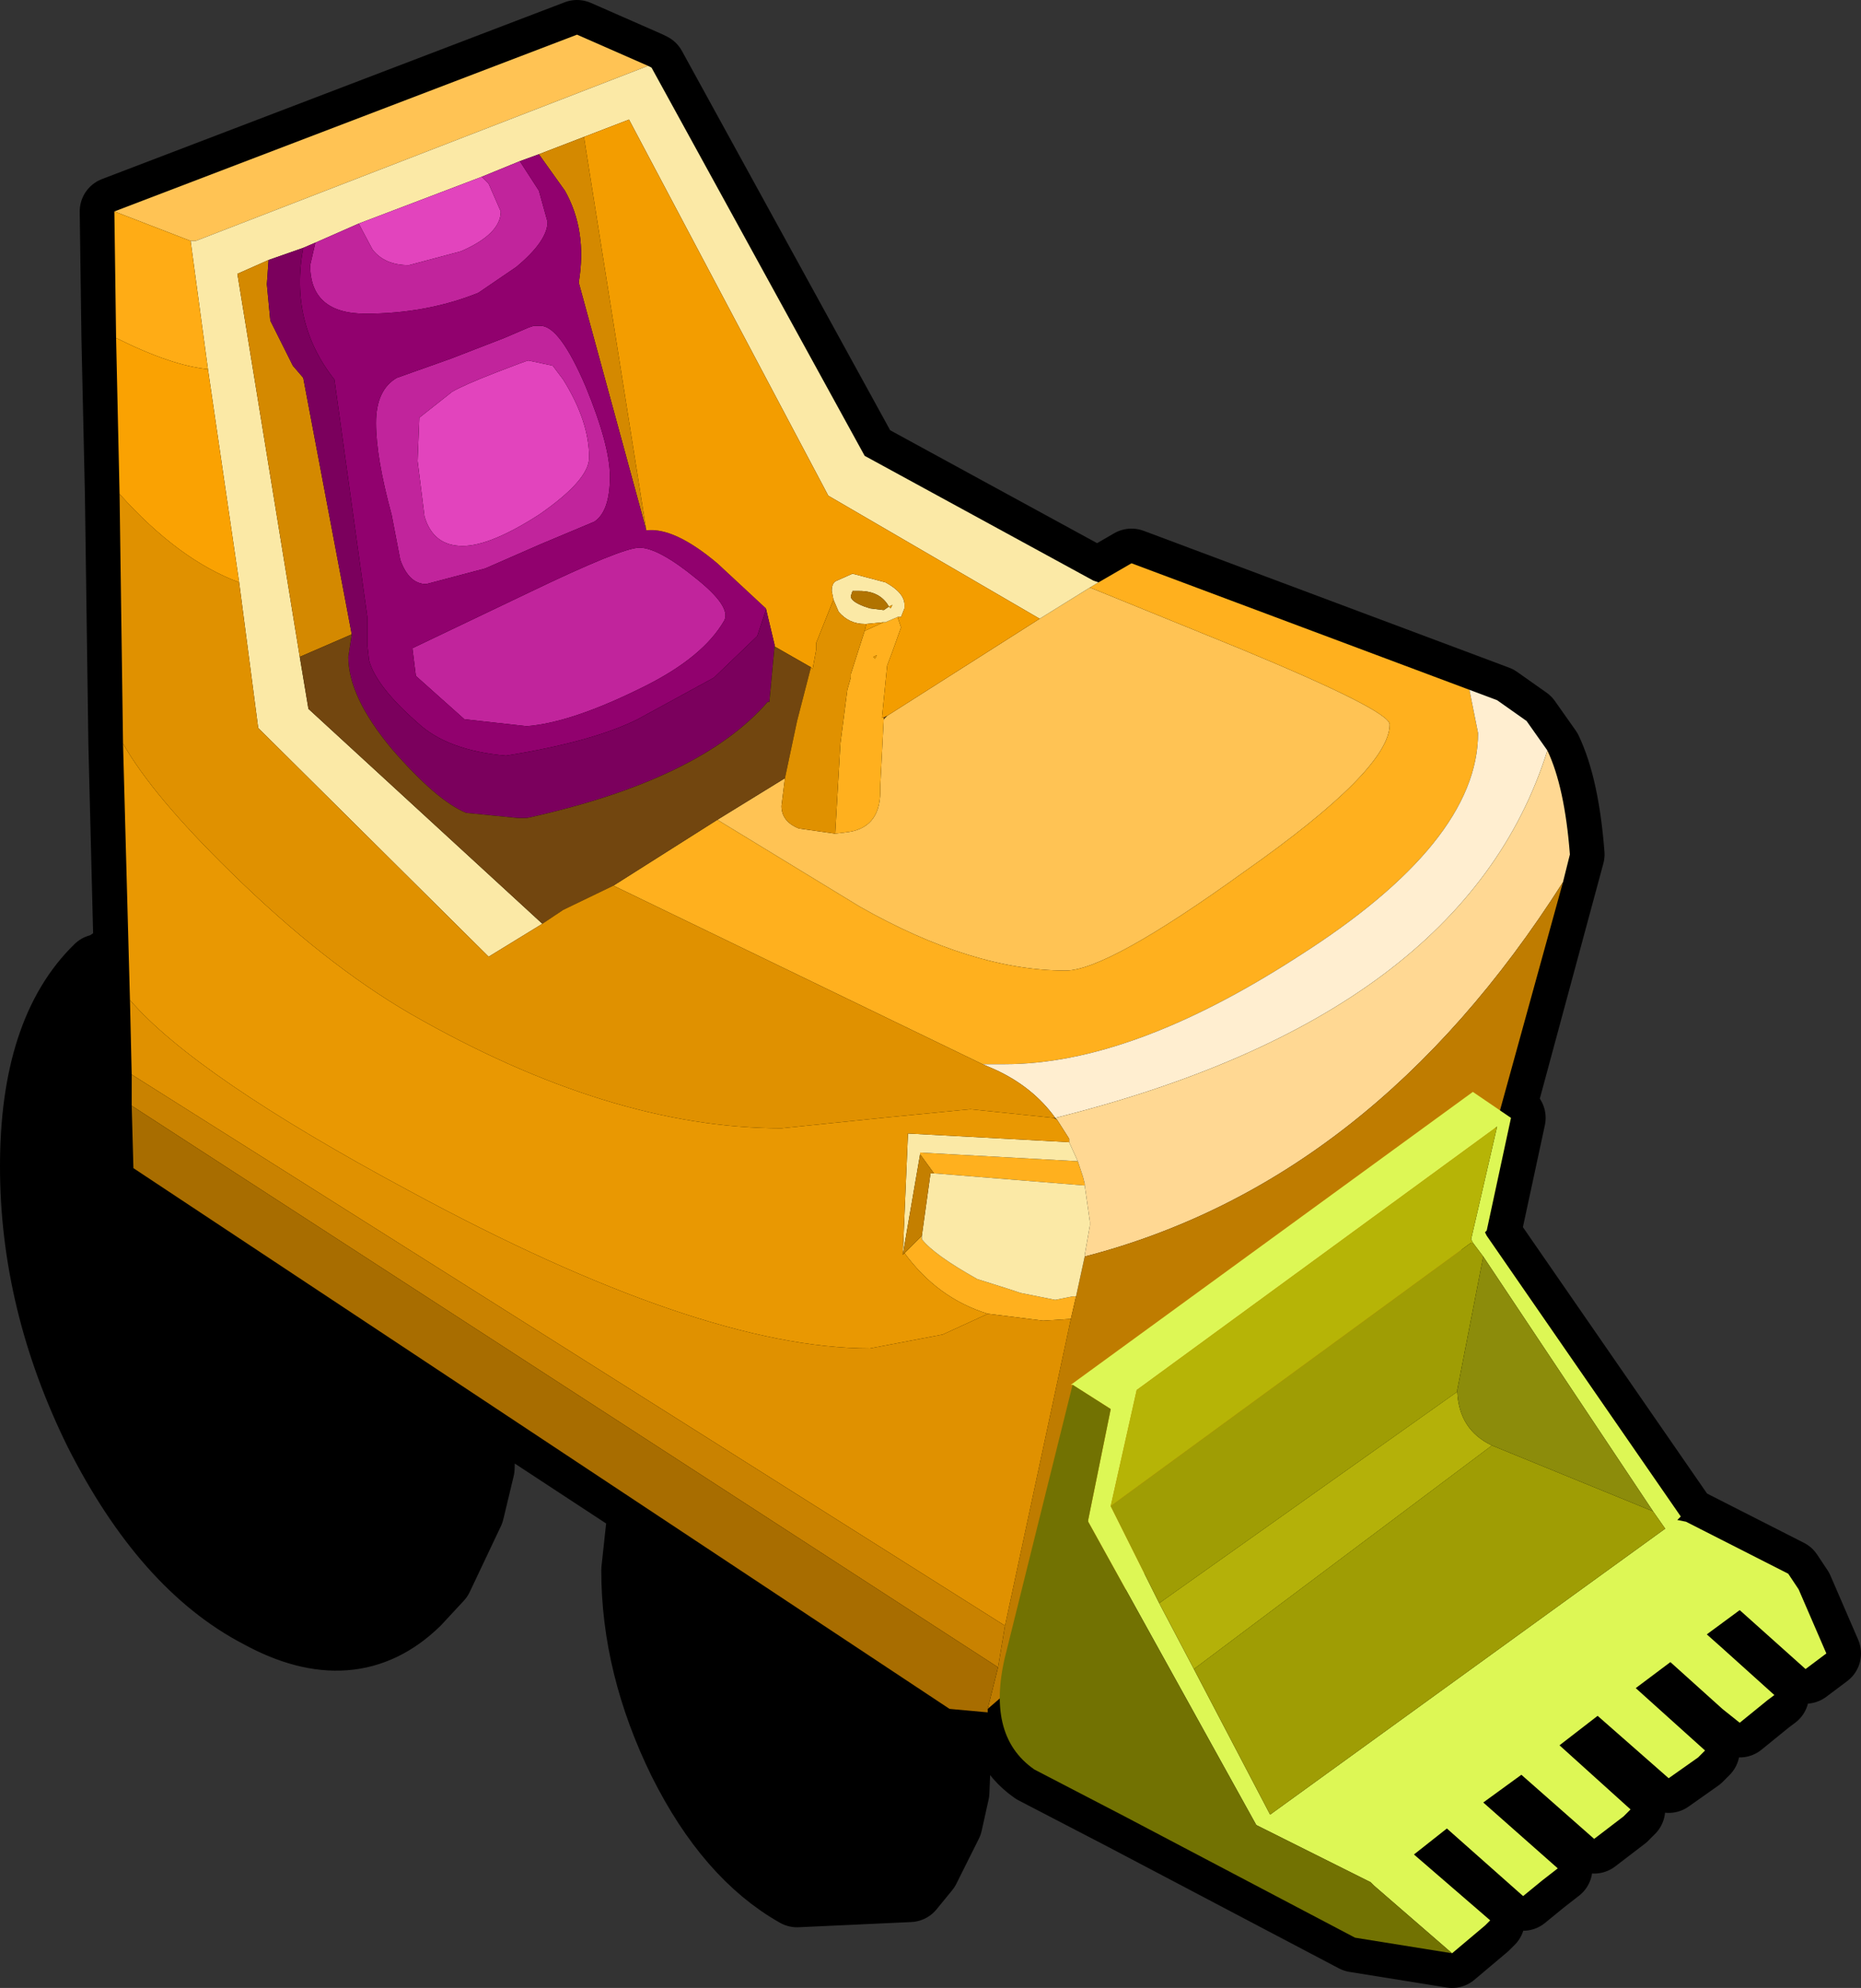 <?xml version="1.0" encoding="UTF-8" standalone="no"?>
<svg xmlns:xlink="http://www.w3.org/1999/xlink" height="57.35px" width="53.7px" xmlns="http://www.w3.org/2000/svg">
  <rect width="100%" height="100%" fill="#333333" stroke="none"/>
  <g transform="matrix(1.0, 0.0, 0.0, 1.0, -7.5, 1.6)">
    <path d="M52.8 23.05 L50.8 30.45 51.1 30.65 50.4 33.9 50.35 33.95 50.4 34.05 56.0 42.15 55.9 42.25 56.15 42.3 59.1 43.8 59.4 44.25 60.2 46.1 59.6 46.55 57.7 44.85 56.75 45.55 57.2 45.95 58.7 47.3 58.5 47.45 57.7 48.1 57.2 47.7 55.7 46.35 54.7 47.1 56.7 48.9 56.5 49.1 55.65 49.7 53.6 47.9 52.5 48.75 54.55 50.6 54.35 50.8 53.5 51.45 51.4 49.6 50.3 50.4 52.45 52.3 52.0 52.65 51.45 53.1 49.25 51.15 48.3 51.9 50.5 53.8 50.35 53.95 49.4 54.75 46.6 54.3 39.95 50.8 37.35 49.45 Q36.35 48.75 36.35 47.4 L36.0 47.7 36.0 47.8 35.05 47.75 35.1 48.35 35.1 48.85 35.05 50.1 34.85 51.0 34.2 52.3 33.75 52.85 30.5 53.0 Q28.55 51.9 27.2 49.2 25.85 46.45 25.85 43.7 L26.05 41.85 21.4 38.8 21.4 38.95 21.35 40.75 21.05 42.0 20.15 43.9 19.5 44.6 Q17.65 46.4 15.0 44.95 12.3 43.55 10.35 39.7 8.5 35.95 8.5 32.05 8.5 28.15 10.35 26.35 L10.45 26.35 11.2 25.85 11.05 19.85 10.95 12.65 10.85 8.15 10.8 4.5 24.15 -0.6 26.2 0.3 26.3 0.35 32.45 11.55 39.05 15.15 39.2 15.2 40.15 14.65 49.9 18.3 50.7 18.6 51.55 19.2 52.15 20.05 Q52.65 21.1 52.8 23.05 M12.35 34.05 L12.4 34.6 13.9 35.1 13.9 34.95 Q13.9 34.4 14.15 34.15 L14.2 34.05 12.5 32.9 Q12.35 33.35 12.35 34.05 M14.9 37.05 Q14.5 36.8 14.25 36.25 L14.2 36.2 14.0 35.65 12.6 35.9 13.1 37.15 Q13.85 38.6 14.85 39.2 L14.95 39.25 15.1 39.35 15.0 37.05 14.9 37.05 M15.8 36.85 L15.7 37.0 15.35 37.15 15.9 39.55 16.8 39.15 17.05 38.8 17.35 38.2 15.9 36.6 15.8 36.85 M15.9 35.35 L15.9 35.5 15.95 35.75 15.95 35.95 15.95 36.05 15.95 36.15 17.55 37.3 17.55 36.8 17.55 36.55 17.5 36.2 15.75 35.05 15.9 35.35 M37.9 30.65 L38.0 30.7 37.95 30.65 37.9 30.65 M28.95 43.85 Q28.6 44.3 28.6 45.2 L28.65 45.6 29.75 45.95 29.75 45.85 Q29.75 45.45 29.9 45.3 L29.95 45.2 29.65 44.25 29.0 43.8 28.95 43.85 M30.25 45.15 L30.45 45.2 30.85 45.55 31.05 45.15 30.15 44.55 30.25 45.15 M29.95 46.75 L29.8 46.35 28.8 46.5 29.15 47.4 Q29.7 48.5 30.4 48.95 L30.45 48.95 30.6 49.05 30.5 47.4 30.45 47.35 29.95 46.8 29.95 46.75 M31.05 47.25 L31.0 47.35 30.75 47.5 31.15 49.15 31.8 48.85 31.95 48.7 32.2 48.25 31.15 47.05 31.05 47.25 M31.0 45.8 L31.15 46.2 31.15 46.3 31.2 46.5 31.2 46.65 31.2 46.75 32.3 47.65 32.3 47.25 32.3 47.1 32.3 46.75 32.2 46.3 32.15 46.1 32.05 45.85 31.55 45.5 31.0 45.8" fill="#000000" fill-rule="evenodd" stroke="none"/>
    <path d="M52.8 23.05 L50.8 30.45 51.1 30.65 50.4 33.9 50.35 33.95 50.4 34.05 56.0 42.15 55.9 42.25 56.15 42.3 59.1 43.8 59.4 44.25 60.2 46.1 59.6 46.55 57.7 44.85 56.75 45.55 57.2 45.95 58.7 47.3 58.5 47.45 57.7 48.1 57.2 47.7 55.7 46.35 54.7 47.1 56.7 48.9 56.5 49.1 55.65 49.7 53.6 47.9 52.5 48.75 54.55 50.6 54.35 50.8 53.5 51.45 51.4 49.6 50.3 50.4 52.45 52.3 52.0 52.65 51.45 53.1 49.25 51.15 48.3 51.9 50.5 53.8 50.35 53.95 49.4 54.75 46.6 54.3 39.95 50.8 37.35 49.45 Q36.35 48.75 36.35 47.4 L36.0 47.7 36.0 47.8 35.05 47.75 35.1 48.35 35.1 48.85 35.05 50.1 34.85 51.0 34.2 52.3 33.75 52.85 30.5 53.0 Q28.55 51.9 27.2 49.2 25.85 46.45 25.85 43.7 L26.05 41.85 21.4 38.8 21.4 38.95 21.35 40.75 21.05 42.0 20.15 43.9 19.5 44.6 Q17.65 46.4 15.0 44.95 12.3 43.55 10.35 39.7 8.5 35.95 8.5 32.05 8.5 28.15 10.35 26.35 L10.45 26.35 11.2 25.85 11.05 19.85 10.95 12.65 10.85 8.15 10.8 4.5 24.15 -0.6 26.2 0.3 26.3 0.35 32.45 11.55 39.05 15.15 39.2 15.2 40.15 14.65 49.9 18.3 50.7 18.6 51.55 19.2 52.15 20.05 Q52.65 21.1 52.8 23.05 M12.35 34.05 Q12.35 33.35 12.5 32.9 L14.2 34.05 14.15 34.15 Q13.9 34.4 13.9 34.95 L13.9 35.1 12.4 34.6 12.35 34.05 M14.9 37.05 Q14.5 36.8 14.25 36.25 L14.2 36.2 14.0 35.65 12.6 35.9 13.1 37.15 Q13.85 38.6 14.85 39.2 L14.95 39.25 15.1 39.35 15.0 37.05 14.9 37.05 M15.9 35.35 L15.75 35.05 17.5 36.2 17.55 36.55 17.55 36.8 17.55 37.3 15.95 36.15 15.95 36.05 15.95 35.95 15.95 35.75 15.9 35.5 15.9 35.35 M15.8 36.85 L15.9 36.6 17.35 38.2 17.05 38.8 16.8 39.15 15.9 39.55 15.35 37.15 15.7 37.0 15.8 36.85 M28.95 43.85 Q28.6 44.3 28.6 45.2 L28.65 45.6 29.75 45.95 29.75 45.85 Q29.75 45.45 29.9 45.3 L29.95 45.2 29.65 44.25 29.0 43.8 28.95 43.85 M29.95 46.75 L29.8 46.35 28.8 46.5 29.15 47.4 Q29.7 48.5 30.4 48.95 L30.45 48.95 30.6 49.05 30.5 47.4 30.45 47.35 29.95 46.8 29.95 46.75 M31.0 45.8 L31.55 45.5 32.05 45.85 32.15 46.1 32.2 46.3 32.3 46.75 32.3 47.1 32.3 47.25 32.3 47.65 31.2 46.75 31.2 46.65 31.2 46.5 31.15 46.3 31.15 46.2 31.0 45.8 M31.05 47.25 L31.15 47.05 32.2 48.25 31.95 48.7 31.8 48.85 31.15 49.15 30.75 47.5 31.0 47.35 31.05 47.25" fill="none" stroke="#000000" stroke-linecap="round" stroke-linejoin="round" stroke-width="2.0"/>
    <path d="M38.95 15.35 L43.25 17.1 Q47.6 18.9 47.6 19.3 47.6 20.6 43.4 23.55 39.45 26.4 38.25 26.4 35.55 26.4 32.3 24.55 L28.2 22.05 30.15 20.85 30.05 21.65 Q30.05 22.1 30.55 22.3 L31.6 22.45 32.0 22.4 Q32.95 22.25 32.9 21.1 L33.0 19.15 33.1 19.05 37.5 16.25 38.95 15.35 M10.8 4.5 L24.15 -0.6 26.2 0.3 13.15 5.35 13.0 5.35 10.8 4.5" fill="#ffc354" fill-rule="evenodd" stroke="none"/>
    <path d="M28.2 22.05 L32.3 24.55 Q35.55 26.4 38.25 26.4 39.45 26.4 43.4 23.55 47.6 20.6 47.6 19.3 47.6 18.9 43.25 17.1 L38.95 15.35 39.2 15.2 40.15 14.65 49.9 18.3 50.15 19.55 Q50.15 22.7 44.95 26.0 40.15 29.1 36.5 29.1 L35.85 29.1 25.2 23.95 28.2 22.05 M33.0 19.15 L32.9 21.1 Q32.95 22.25 32.0 22.4 L31.6 22.45 31.75 19.85 31.95 18.3 32.05 17.95 32.05 17.85 32.45 16.6 33.0 16.35 33.05 16.35 33.4 16.2 33.5 16.5 33.25 17.2 33.1 17.6 32.95 19.1 33.0 19.1 33.0 19.15 M38.6 31.9 L38.75 32.35 38.8 32.55 38.8 32.6 34.45 32.25 34.05 31.7 34.05 31.65 38.6 31.9 M32.8 17.3 L32.7 17.35 32.75 17.4 32.8 17.3 M33.6 34.55 L34.1 34.05 34.1 34.15 Q34.45 34.6 35.7 35.3 L36.65 35.6 36.95 35.7 37.95 35.9 38.45 35.8 38.55 35.8 38.4 36.45 37.6 36.5 36.0 36.3 Q34.55 35.85 33.6 34.55" fill="#ffb01e" fill-rule="evenodd" stroke="none"/>
    <path d="M35.85 29.1 L36.5 29.1 Q40.15 29.1 44.95 26.0 50.15 22.7 50.15 19.55 L49.9 18.3 50.7 18.6 51.55 19.2 52.15 20.05 Q49.75 27.7 37.95 30.65 37.3 29.75 36.2 29.25 L35.85 29.1" fill="#ffeed0" fill-rule="evenodd" stroke="none"/>
    <path d="M52.15 20.05 Q52.65 21.1 52.8 23.05 L52.6 23.85 Q47.1 32.5 38.8 34.65 L38.8 34.6 38.95 33.75 38.95 33.65 38.8 32.6 38.8 32.55 38.75 32.35 38.6 31.9 38.35 31.35 38.35 31.25 38.0 30.7 37.95 30.65 Q49.75 27.7 52.15 20.05" fill="#ffd893" fill-rule="evenodd" stroke="none"/>
    <path d="M38.8 34.65 Q47.1 32.5 52.6 23.85 L49.15 36.35 36.0 47.7 36.3 46.5 36.5 45.3 38.4 36.45 38.55 35.8 38.8 34.65" fill="#bf7c00" fill-rule="evenodd" stroke="none"/>
    <path d="M38.95 15.35 L37.5 16.25 31.4 12.7 25.65 1.85 24.35 2.35 23.05 2.85 22.5 3.05 21.4 3.5 17.85 4.85 16.6 5.4 16.25 5.55 15.25 5.9 14.35 6.3 16.15 17.35 16.4 18.85 23.15 25.05 21.6 26.0 14.95 19.4 14.4 15.2 13.5 9.05 13.0 5.35 13.15 5.35 26.2 0.3 26.3 0.35 32.45 11.55 39.05 15.15 39.2 15.2 38.95 15.35 M38.35 31.35 L38.6 31.9 34.05 31.65 34.05 31.7 33.55 34.6 33.7 31.1 38.35 31.35 M38.8 32.6 L38.95 33.65 38.95 33.75 38.8 34.6 38.8 34.65 38.55 35.8 38.45 35.8 37.95 35.9 36.95 35.7 36.65 35.6 35.7 35.3 Q34.45 34.6 34.1 34.15 L34.1 34.05 34.35 32.25 34.45 32.25 38.8 32.6 M31.55 15.7 L31.5 15.45 Q31.5 15.2 31.65 15.15 L32.1 14.95 33.05 15.2 Q33.6 15.5 33.6 15.85 L33.6 15.95 33.5 16.2 33.4 16.2 33.05 16.35 33.0 16.35 32.5 16.4 32.45 16.4 Q32.0 16.4 31.7 16.05 L31.55 15.7 M32.1 15.45 L32.05 15.6 Q32.05 15.75 32.45 15.9 L32.6 15.95 33.0 16.0 33.15 15.9 Q32.9 15.45 32.3 15.45 L32.1 15.45 M33.25 15.85 L33.15 15.9 33.2 15.95 33.25 15.85" fill="#fbe9a6" fill-rule="evenodd" stroke="none"/>
    <path d="M23.05 2.85 L24.35 2.35 26.15 13.7 24.2 6.55 Q24.45 5.05 23.8 3.9 L23.05 2.85 M17.65 16.7 L16.15 17.35 14.35 6.3 15.25 5.9 15.2 6.6 15.3 7.65 15.75 8.55 15.95 8.95 16.25 9.3 17.65 16.7" fill="#d48900" fill-rule="evenodd" stroke="none"/>
    <path d="M21.4 3.5 L21.6 3.7 21.95 4.5 Q21.95 5.15 20.8 5.65 L19.3 6.05 Q18.6 6.05 18.25 5.6 L17.85 4.85 21.4 3.5 M22.75 8.8 L23.45 8.95 23.75 9.35 Q24.5 10.55 24.5 11.6 24.5 12.25 23.05 13.25 21.65 14.15 20.85 14.15 20.0 14.15 19.75 13.3 L19.55 11.7 19.6 10.45 20.55 9.7 Q20.9 9.5 21.8 9.15 22.7 8.8 22.75 8.8" fill="#e244bd" fill-rule="evenodd" stroke="none"/>
    <path d="M17.85 4.85 L18.25 5.6 Q18.6 6.05 19.3 6.05 L20.8 5.65 Q21.95 5.15 21.95 4.5 L21.6 3.7 21.4 3.5 22.5 3.05 23.05 3.9 23.3 4.8 Q23.3 5.35 22.4 6.1 L21.3 6.85 Q19.8 7.45 18.05 7.45 16.45 7.45 16.45 6.05 L16.6 5.4 17.85 4.85 M22.9 7.8 L23.1 7.8 Q23.65 7.8 24.4 9.55 25.1 11.25 25.1 12.15 25.1 13.15 24.65 13.45 L23.1 14.1 21.5 14.8 19.8 15.25 Q19.3 15.25 19.05 14.55 L18.8 13.25 Q18.35 11.6 18.35 10.6 18.35 9.65 18.95 9.3 L20.5 8.75 22.05 8.15 22.75 7.85 22.9 7.8 M22.75 8.8 Q22.7 8.8 21.8 9.15 20.9 9.5 20.55 9.7 L19.6 10.45 19.55 11.7 19.75 13.3 Q20.0 14.15 20.85 14.15 21.65 14.15 23.05 13.25 24.5 12.25 24.5 11.6 24.5 10.55 23.75 9.35 L23.45 8.95 22.75 8.8 M25.95 14.2 Q26.5 14.2 27.6 15.1 28.6 15.9 28.4 16.3 27.8 17.35 26.1 18.2 24.0 19.25 22.7 19.35 L20.9 19.15 19.5 17.9 19.4 17.1 22.75 15.5 Q25.45 14.2 25.95 14.2" fill="#c1249c" fill-rule="evenodd" stroke="none"/>
    <path d="M23.05 2.85 L23.8 3.9 Q24.45 5.05 24.2 6.55 L26.15 13.7 Q26.95 13.6 28.2 14.65 L29.6 15.95 29.6 16.0 29.35 16.75 28.1 17.95 25.9 19.15 Q24.6 19.8 22.1 20.2 20.4 20.05 19.55 19.25 18.35 18.2 18.15 17.45 L18.1 17.0 18.1 16.9 18.1 16.65 18.1 16.2 17.15 9.35 Q15.85 7.7 16.25 5.55 L16.6 5.4 16.45 6.05 Q16.45 7.45 18.05 7.45 19.8 7.45 21.3 6.85 L22.4 6.1 Q23.3 5.35 23.3 4.8 L23.05 3.9 22.5 3.05 23.05 2.85 M22.9 7.8 L22.75 7.85 22.05 8.15 20.5 8.75 18.95 9.3 Q18.35 9.65 18.35 10.6 18.35 11.6 18.8 13.25 L19.05 14.55 Q19.3 15.25 19.8 15.25 L21.5 14.8 23.1 14.1 24.65 13.45 Q25.1 13.15 25.1 12.15 25.1 11.25 24.4 9.55 23.65 7.8 23.1 7.8 L22.9 7.8 M25.95 14.2 Q25.45 14.2 22.75 15.5 L19.4 17.1 19.5 17.9 20.9 19.15 22.7 19.35 Q24.0 19.25 26.1 18.2 27.8 17.35 28.4 16.3 28.6 15.9 27.6 15.1 26.5 14.2 25.95 14.2" fill="#91016e" fill-rule="evenodd" stroke="none"/>
    <path d="M37.5 16.25 L33.1 19.05 33.0 19.1 32.95 19.1 33.1 17.6 33.25 17.2 33.5 16.5 33.4 16.2 33.5 16.2 33.6 15.95 33.6 15.85 Q33.6 15.5 33.05 15.2 L32.1 14.95 31.65 15.15 Q31.5 15.2 31.5 15.45 L31.55 15.7 31.05 16.95 31.05 17.15 30.95 17.7 30.9 17.65 29.85 17.05 29.85 17.0 29.6 15.95 28.2 14.65 Q26.95 13.6 26.15 13.7 L24.35 2.35 25.65 1.85 31.4 12.7 37.5 16.25 M32.45 16.6 L32.5 16.4 33.0 16.35 32.45 16.6 M32.8 17.3 L32.75 17.4 32.7 17.35 32.8 17.3 M33.25 15.85 L33.2 15.95 33.15 15.9 33.25 15.85" fill="#f39d00" fill-rule="evenodd" stroke="none"/>
    <path d="M29.6 15.95 L29.85 17.0 29.85 17.05 29.7 18.65 29.65 18.65 Q27.7 20.9 22.7 22.0 L22.45 22.0 20.95 21.85 Q20.1 21.5 18.8 20.0 17.55 18.5 17.55 17.35 L17.65 16.7 16.25 9.3 15.95 8.95 15.75 8.55 15.3 7.65 15.2 6.6 15.25 5.9 16.25 5.55 Q15.85 7.7 17.15 9.35 L18.1 16.2 18.1 16.65 18.1 16.9 18.1 17.0 18.15 17.45 Q18.35 18.2 19.55 19.25 20.4 20.05 22.1 20.2 24.6 19.8 25.9 19.15 L28.1 17.95 29.35 16.75 29.6 16.0 29.6 15.95" fill="#7b005d" fill-rule="evenodd" stroke="none"/>
    <path d="M33.1 19.05 L33.0 19.15 33.0 19.1 33.1 19.05 M30.15 20.85 L28.2 22.05 25.2 23.95 23.75 24.65 23.15 25.05 16.4 18.85 16.15 17.35 17.65 16.7 17.55 17.35 Q17.55 18.5 18.8 20.0 20.1 21.5 20.95 21.85 L22.45 22.0 22.7 22.0 Q27.7 20.9 29.65 18.65 L29.7 18.65 29.85 17.05 30.9 17.65 30.5 19.2 30.15 20.85" fill="#72460f" fill-rule="evenodd" stroke="none"/>
    <path d="M31.6 22.45 L30.55 22.3 Q30.05 22.1 30.05 21.65 L30.15 20.85 30.5 19.2 30.9 17.65 30.95 17.7 31.05 17.15 31.05 16.95 31.55 15.7 31.7 16.05 Q32.0 16.4 32.45 16.4 L32.5 16.4 32.45 16.6 32.05 17.85 32.05 17.95 31.95 18.3 31.75 19.85 31.6 22.45 M25.2 23.95 L35.85 29.1 36.2 29.25 Q37.3 29.75 37.95 30.65 L37.9 30.65 35.5 30.4 32.95 30.65 30.05 30.95 Q25.1 30.95 19.35 27.65 16.85 26.2 14.15 23.55 11.9 21.35 11.05 19.85 L10.95 12.65 Q12.65 14.55 14.4 15.2 L14.95 19.4 21.6 26.0 23.15 25.05 23.75 24.65 25.2 23.95 M11.3 29.4 L11.25 27.25 Q13.15 29.45 19.3 32.75 27.7 37.3 32.6 37.3 L34.7 36.9 35.9 36.35 36.0 36.3 37.6 36.5 38.4 36.45 36.5 45.3 11.3 29.4" fill="#e09100" fill-rule="evenodd" stroke="none"/>
    <path d="M32.1 15.45 L32.3 15.45 Q32.9 15.45 33.15 15.9 L33.0 16.0 32.6 15.95 32.45 15.9 Q32.05 15.75 32.05 15.6 L32.1 15.45" fill="#b17300" fill-rule="evenodd" stroke="none"/>
    <path d="M10.85 8.15 L10.8 4.5 13.0 5.35 13.5 9.05 Q12.45 8.95 10.85 8.15" fill="#ffac15" fill-rule="evenodd" stroke="none"/>
    <path d="M10.95 12.65 L10.85 8.15 Q12.45 8.95 13.5 9.05 L14.4 15.2 Q12.65 14.55 10.95 12.65" fill="#faa202" fill-rule="evenodd" stroke="none"/>
    <path d="M38.0 30.7 L38.35 31.25 38.35 31.35 33.7 31.1 33.55 34.6 33.6 34.55 Q34.55 35.85 36.0 36.3 L35.9 36.35 34.7 36.9 32.6 37.3 Q27.7 37.3 19.3 32.75 13.15 29.45 11.25 27.25 L11.05 19.85 Q11.9 21.35 14.15 23.55 16.85 26.2 19.35 27.65 25.1 30.95 30.05 30.95 L32.95 30.65 35.5 30.4 37.9 30.65 38.0 30.7" fill="#e99802" fill-rule="evenodd" stroke="none"/>
    <path d="M11.3 30.3 L11.3 29.4 36.5 45.3 36.3 46.5 11.3 30.3" fill="#c98200" fill-rule="evenodd" stroke="none"/>
    <path d="M36.0 47.7 L36.0 47.8 34.9 47.7 11.35 32.1 11.3 30.3 36.3 46.5 36.0 47.7" fill="#a86d00" fill-rule="evenodd" stroke="none"/>
    <path d="M34.45 32.25 L34.35 32.25 34.1 34.05 33.6 34.55 33.55 34.6 34.05 31.7 34.45 32.25" fill="#c47f00" fill-rule="evenodd" stroke="none"/>
    <path d="M50.3 34.65 L50.0 34.25 49.95 34.15 50.7 30.9 40.3 38.5 39.55 41.85 40.95 44.65 41.95 46.55 44.15 50.75 55.55 42.5 55.2 42.0 50.3 34.65 M38.45 38.35 L38.4 38.35 50.0 29.9 51.1 30.65 50.4 33.9 50.35 33.95 50.4 34.05 56.0 42.15 55.9 42.25 56.15 42.3 59.1 43.8 59.4 44.25 60.2 46.1 59.6 46.55 57.7 44.85 56.75 45.55 57.2 45.95 58.7 47.3 58.5 47.45 57.7 48.1 57.2 47.7 55.7 46.35 54.7 47.1 56.7 48.9 56.5 49.1 55.65 49.7 53.6 47.9 52.5 48.75 54.55 50.6 54.35 50.8 53.5 51.45 51.4 49.6 50.3 50.4 52.45 52.3 52.0 52.65 51.45 53.1 49.25 51.15 48.3 51.9 50.5 53.8 50.35 53.95 49.4 54.75 47.15 52.8 47.05 52.7 43.75 51.05 38.9 42.3 38.9 42.25 39.55 39.05 38.45 38.35" fill="#ddf755" fill-rule="evenodd" stroke="none"/>
    <path d="M50.0 34.25 L49.95 34.25 39.55 41.85 40.3 38.5 50.7 30.9 49.95 34.15 50.0 34.25" fill="#b6b406" fill-rule="evenodd" stroke="none"/>
    <path d="M50.0 34.25 L50.3 34.65 49.55 38.5 49.55 38.55 40.95 44.65 39.55 41.85 49.95 34.25 50.0 34.25 M55.2 42.0 L55.55 42.5 44.15 50.75 41.95 46.55 50.55 40.1 55.2 42.0" fill="#9f9d04" fill-rule="evenodd" stroke="none"/>
    <path d="M40.95 44.65 L49.55 38.55 Q49.6 39.65 50.55 40.1 L41.95 46.55 40.95 44.65" fill="#b4b109" fill-rule="evenodd" stroke="none"/>
    <path d="M49.55 38.55 L49.55 38.5 50.3 34.65 55.2 42.0 50.55 40.1 Q49.6 39.65 49.55 38.55" fill="#8c8c0b" fill-rule="evenodd" stroke="none"/>
    <path d="M38.45 38.35 L39.55 39.05 38.9 42.25 38.9 42.3 43.75 51.05 47.05 52.7 47.15 52.8 49.4 54.75 46.6 54.3 39.95 50.8 37.35 49.45 Q35.9 48.45 36.55 46.0 L38.45 38.35" fill="#727202" fill-rule="evenodd" stroke="none"/>
  </g>
</svg>
